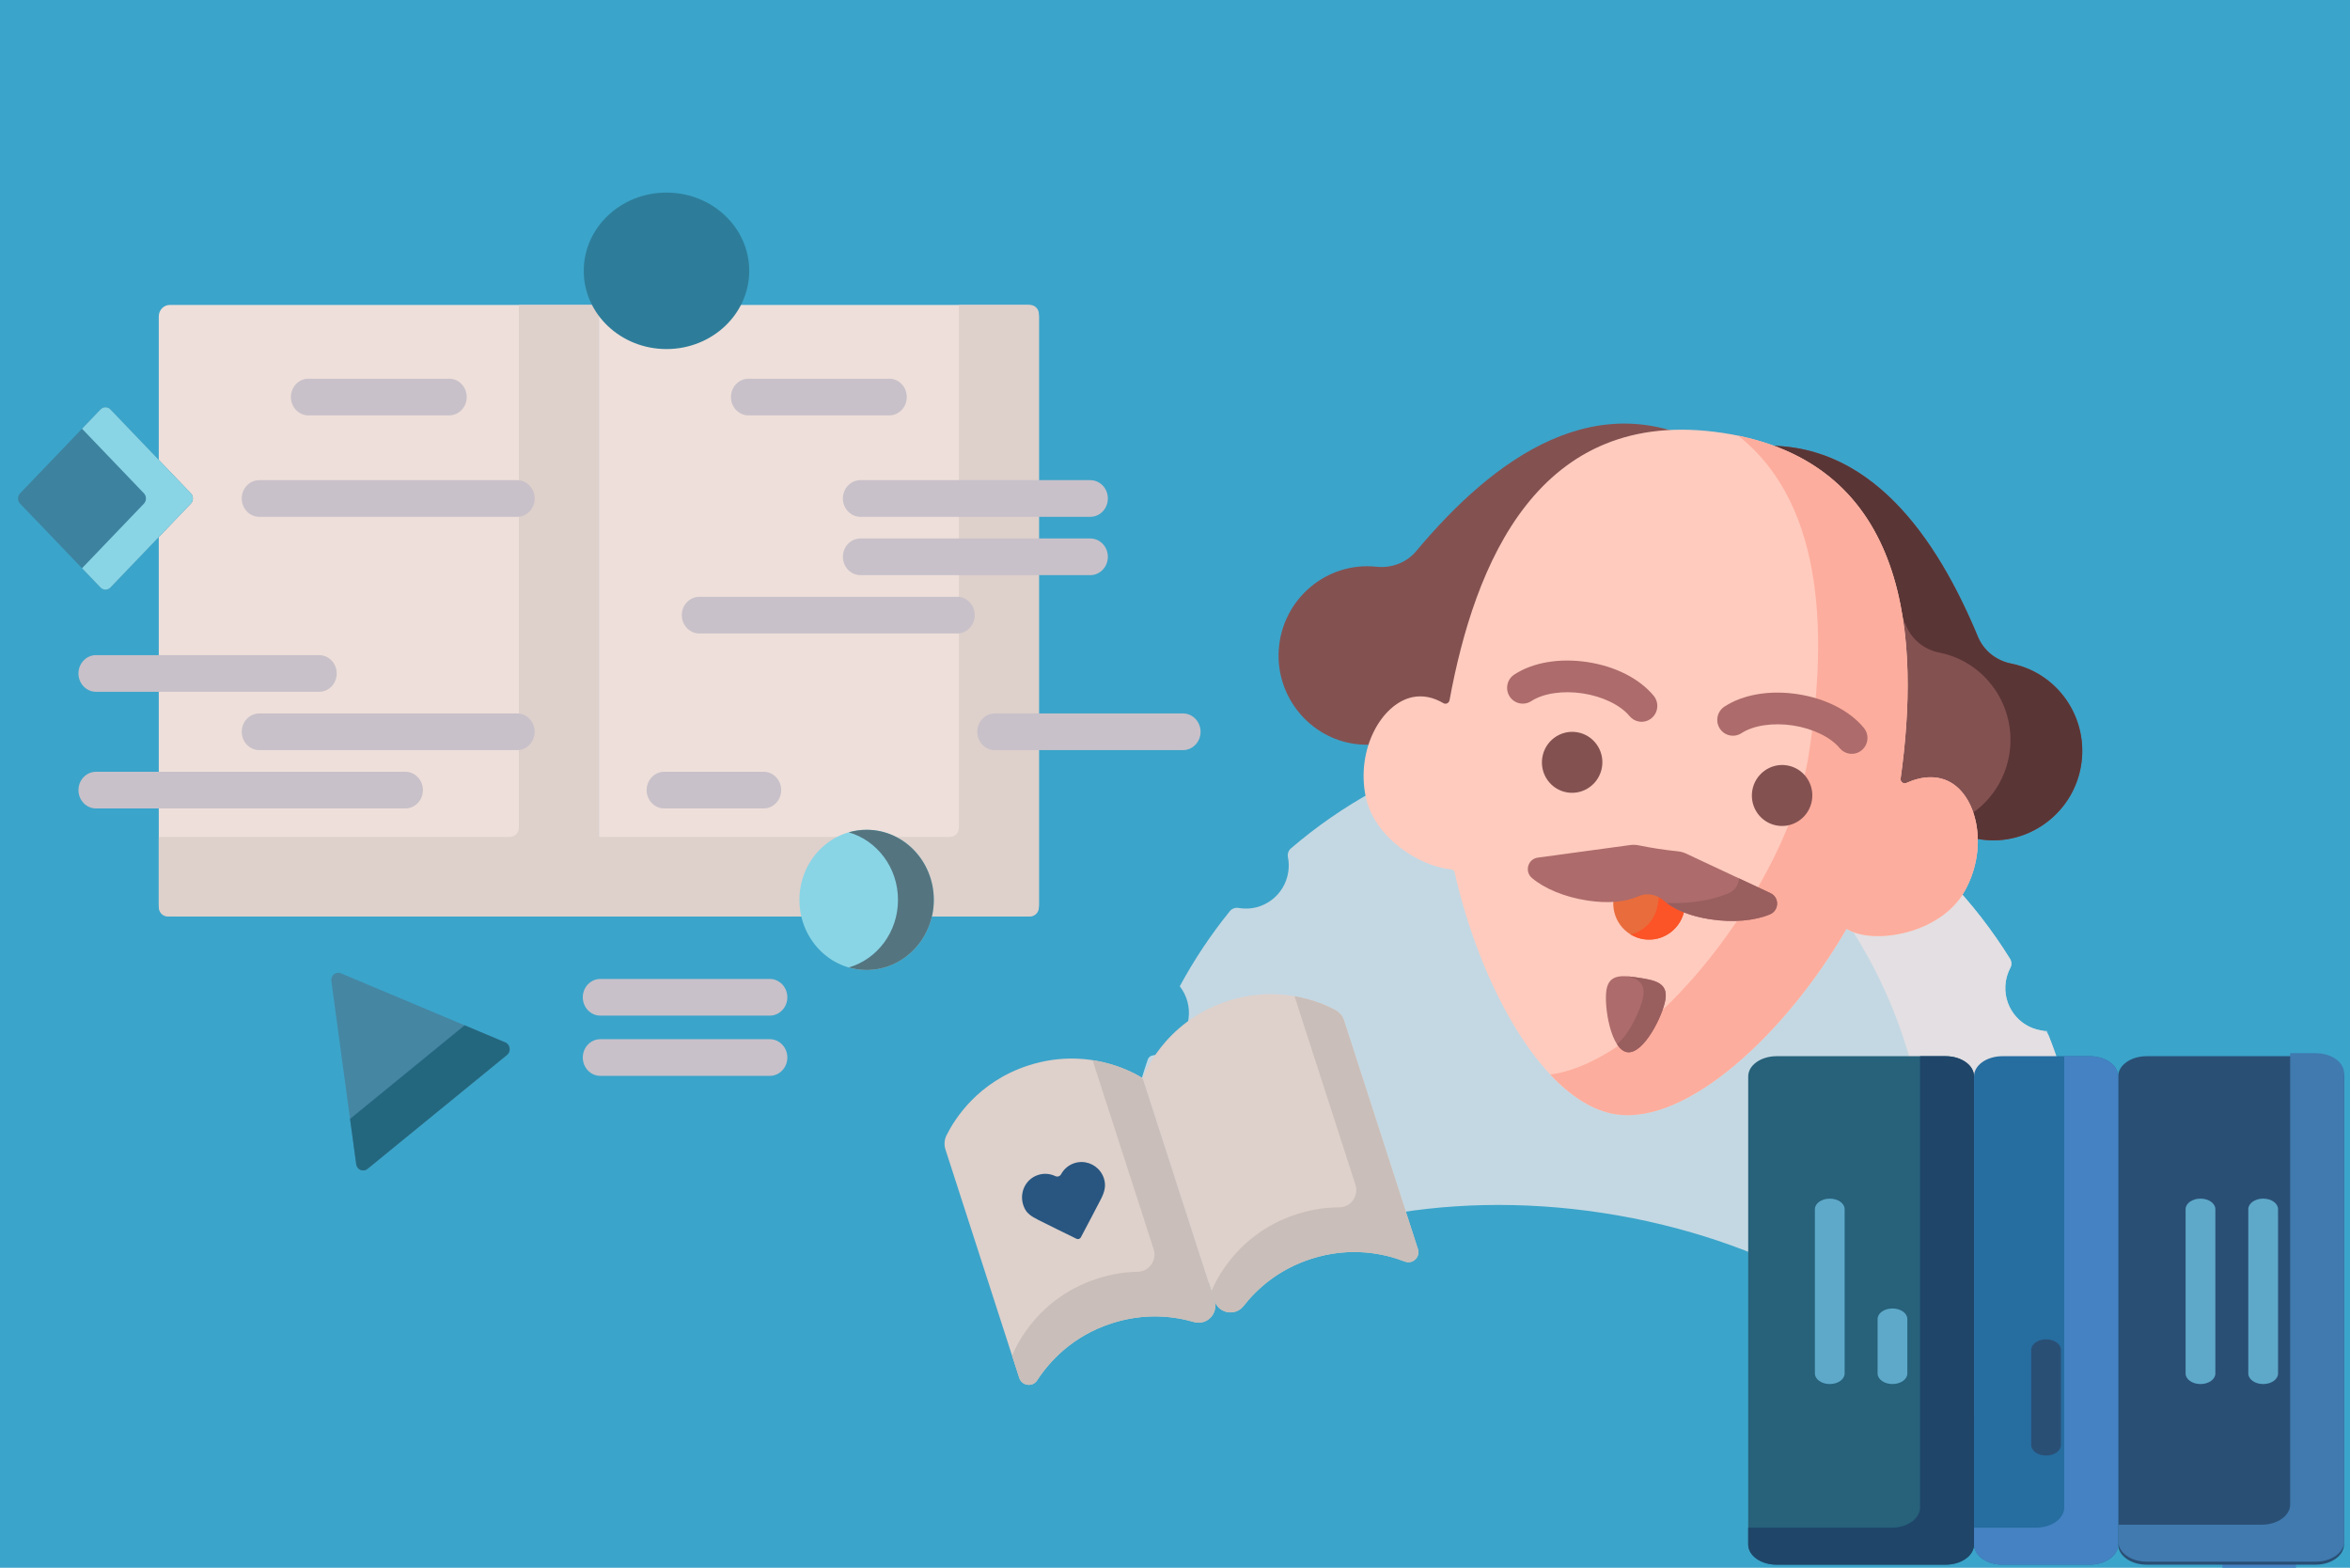 <svg width="781" height="521" viewBox="0 0 781 521" fill="none" xmlns="http://www.w3.org/2000/svg">
<g clip-path="url(#clip0)">
<rect width="781" height="521" fill="#3BA4CA"/>
<path d="M199.019 304.567H56.425C54.406 304.567 52.768 302.859 52.768 300.751V105.157C52.768 103.05 54.405 101.341 56.425 101.341H199.02V304.567H199.019Z" fill="#EEDFDA"/>
<path d="M199.019 101.341H172.437V275.061C172.437 276.75 171.125 278.119 169.506 278.119H52.768V301.509C52.768 303.198 54.08 304.567 55.699 304.567H199.019V101.341Z" fill="#DED0CB"/>
<path d="M149.271 138.039H102.516C99.29 138.039 96.675 135.31 96.675 131.944C96.675 128.578 99.29 125.849 102.516 125.849H149.271C152.498 125.849 155.113 128.578 155.113 131.944C155.113 135.31 152.498 138.039 149.271 138.039Z" fill="#C8C1C9"/>
<path d="M171.836 171.752H86.183C82.956 171.752 80.341 169.023 80.341 165.658C80.341 162.292 82.956 159.563 86.183 159.563H171.835C175.062 159.563 177.677 162.292 177.677 165.658C177.677 169.023 175.062 171.752 171.836 171.752V171.752Z" fill="#C8C1C9"/>
<path d="M106.06 229.901H31.918C28.691 229.901 26.076 227.172 26.076 223.806C26.076 220.441 28.691 217.712 31.918 217.712H106.06C109.287 217.712 111.902 220.441 111.902 223.806C111.902 227.172 109.287 229.901 106.06 229.901Z" fill="#C8C1C9"/>
<path d="M171.836 249.283H86.183C82.956 249.283 80.341 246.554 80.341 243.189C80.341 239.823 82.956 237.094 86.183 237.094H171.835C175.062 237.094 177.677 239.823 177.677 243.189C177.677 246.554 175.062 249.283 171.836 249.283V249.283Z" fill="#C8C1C9"/>
<path d="M134.707 268.666H31.918C28.691 268.666 26.076 265.937 26.076 262.572C26.076 259.206 28.691 256.477 31.918 256.477H134.707C137.934 256.477 140.549 259.206 140.549 262.572C140.549 265.937 137.934 268.666 134.707 268.666Z" fill="#C8C1C9"/>
<path d="M341.614 304.567H199.019V101.341H341.614C343.633 101.341 345.271 103.05 345.271 105.157V300.752C345.271 302.859 343.634 304.567 341.614 304.567Z" fill="#EEDFDA"/>
<path d="M342.34 101.341H318.69V275.061C318.69 276.75 317.377 278.119 315.758 278.119H199.019V304.567H342.339C343.958 304.567 345.271 303.197 345.271 301.509V104.4C345.271 102.711 343.959 101.341 342.34 101.341V101.341Z" fill="#DED0CB"/>
<path d="M295.523 138.039H248.768C245.541 138.039 242.926 135.31 242.926 131.944C242.926 128.578 245.541 125.849 248.768 125.849H295.523C298.749 125.849 301.364 128.578 301.364 131.944C301.364 135.31 298.749 138.039 295.523 138.039Z" fill="#C8C1C9"/>
<path d="M362.346 171.752H285.972C282.745 171.752 280.13 169.023 280.13 165.658C280.13 162.292 282.745 159.563 285.972 159.563H362.346C365.572 159.563 368.187 162.292 368.187 165.658C368.187 169.023 365.572 171.752 362.346 171.752Z" fill="#C8C1C9"/>
<path d="M362.346 191.135H285.972C282.745 191.135 280.13 188.406 280.13 185.041C280.13 181.675 282.745 178.946 285.972 178.946H362.346C365.572 178.946 368.187 181.675 368.187 185.041C368.187 188.406 365.572 191.135 362.346 191.135Z" fill="#C8C1C9"/>
<path d="M318.087 210.518H232.435C229.209 210.518 226.593 207.789 226.593 204.423C226.593 201.057 229.209 198.328 232.435 198.328H318.087C321.314 198.328 323.929 201.057 323.929 204.423C323.929 207.789 321.314 210.518 318.087 210.518Z" fill="#C8C1C9"/>
<path d="M393.158 249.283H330.63C327.403 249.283 324.788 246.554 324.788 243.189C324.788 239.823 327.403 237.094 330.63 237.094H393.158C396.385 237.094 399 239.823 399 243.189C399 246.554 396.385 249.283 393.158 249.283V249.283Z" fill="#C8C1C9"/>
<path d="M255.823 337.516H199.526C196.3 337.516 193.685 334.787 193.685 331.422C193.685 328.056 196.3 325.327 199.526 325.327H255.823C259.05 325.327 261.665 328.056 261.665 331.422C261.665 334.787 259.05 337.516 255.823 337.516Z" fill="#C8C1C9"/>
<path d="M255.823 357.536H199.526C196.3 357.536 193.685 354.807 193.685 351.441C193.685 348.076 196.3 345.347 199.526 345.347H255.823C259.05 345.347 261.665 348.076 261.665 351.441C261.665 354.807 259.05 357.536 255.823 357.536Z" fill="#C8C1C9"/>
<path d="M253.775 268.666H220.751C217.524 268.666 214.909 265.937 214.909 262.572C214.909 259.206 217.524 256.477 220.751 256.477H253.775C257.002 256.477 259.617 259.206 259.617 262.572C259.617 265.937 257.002 268.666 253.775 268.666Z" fill="#C8C1C9"/>
<path d="M288.014 322.351C300.348 322.351 310.346 311.92 310.346 299.053C310.346 286.185 300.348 275.755 288.014 275.755C275.681 275.755 265.683 286.185 265.683 299.053C265.683 311.92 275.681 322.351 288.014 322.351Z" fill="#89D5E6"/>
<path d="M288.015 275.755C285.953 275.755 283.958 276.052 282.061 276.599C291.503 279.318 298.439 288.338 298.439 299.053C298.439 309.768 291.503 318.787 282.061 321.507C283.957 322.053 285.952 322.351 288.015 322.351C300.348 322.351 310.346 311.92 310.346 299.053C310.346 286.185 300.348 275.755 288.015 275.755V275.755Z" fill="#547580"/>
<path d="M110.122 326.005L118.387 386.932C118.636 388.763 120.691 389.626 122.087 388.487L168.53 350.557C169.925 349.416 169.615 347.128 167.971 346.437L113.263 323.441C111.619 322.749 109.874 324.174 110.122 326.005Z" fill="#4586A3"/>
<path d="M167.916 346.413L154.398 340.731C154.378 340.75 154.365 340.773 154.343 340.79L116.339 371.829L118.379 386.869C118.63 388.727 120.717 389.604 122.133 388.448L168.483 350.593C169.9 349.437 169.584 347.114 167.916 346.413V346.413Z" fill="#23677F"/>
<path d="M33.425 195.265L6.675 167.356C5.775 166.417 5.775 164.897 6.675 163.958L33.426 136.05C34.326 135.111 35.783 135.111 36.683 136.05L63.434 163.958C64.334 164.897 64.334 166.417 63.434 167.356L36.683 195.265C35.782 196.202 34.325 196.202 33.425 195.265Z" fill="#3D829F"/>
<path d="M63.409 163.934L36.706 136.075C35.793 135.123 34.313 135.123 33.401 136.075L27.264 142.477L47.83 163.933C48.743 164.885 48.743 166.429 47.83 167.38L27.264 188.835L33.401 195.238C34.313 196.19 35.793 196.19 36.706 195.238L63.409 167.379C64.322 166.429 64.322 164.886 63.409 163.934V163.934Z" fill="#89D5E6"/>
<path d="M680.445 443.113C681.188 438.245 684.284 434.328 688.384 432.352C689.293 431.915 689.916 431.028 690.077 430.026C690.266 428.86 690.442 427.688 690.607 426.511C691.858 417.56 692.361 408.683 692.163 399.945C692.139 398.89 691.585 397.903 690.676 397.383C685.714 394.55 682.749 388.843 683.669 382.812C684.18 379.46 685.809 376.558 688.111 374.43C688.884 373.716 689.208 372.625 688.999 371.591C686.979 361.589 684.028 351.888 680.23 342.597C679.644 342.582 679.055 342.543 678.461 342.452C670.723 341.271 665.416 333.985 666.607 326.178C666.857 324.541 667.379 323.017 668.113 321.636C668.62 320.682 668.559 319.519 667.991 318.604C644.229 280.348 604.641 252.487 556.72 245.175C509.081 237.906 463.13 252.684 429.044 281.926C428.203 282.648 427.817 283.776 428.033 284.867C428.344 286.446 428.397 288.105 428.14 289.79C426.948 297.597 419.71 302.969 411.972 301.788C411.863 301.771 411.754 301.753 411.646 301.733C410.552 301.533 409.43 301.934 408.725 302.804C402.463 310.53 396.881 318.878 392.087 327.765C394.426 330.762 395.586 334.685 394.964 338.759C393.998 345.092 389.05 349.815 383.086 350.745C382.33 350.862 381.695 351.384 381.446 352.113C378.351 361.157 376.011 370.604 374.518 380.392C374.426 380.991 374.345 381.59 374.266 382.189C374.173 382.895 374.449 383.598 374.996 384.046C378.758 387.133 380.85 392.084 380.057 397.278C379.41 401.518 376.972 405.028 373.646 407.17C373.046 407.556 372.687 408.232 372.703 408.949C372.788 412.619 372.986 416.267 373.319 419.884C374.337 430.93 386.962 436.556 395.895 430.055C428.735 406.152 478.961 394.895 532.627 403.084C586.22 411.262 630.757 436.928 654.995 469.474C661.662 478.425 675.449 476.81 679.745 466.46C681.099 463.2 682.35 459.879 683.496 456.503C683.817 455.56 683.615 454.532 683.032 453.732C680.883 450.787 679.85 447.017 680.445 443.113V443.113Z" fill="#C4D8E3"/>
<path d="M680.445 443.113C681.188 438.245 684.284 434.328 688.384 432.352C689.293 431.915 689.916 431.028 690.077 430.026C690.266 428.86 690.442 427.688 690.607 426.511C691.857 417.56 692.361 408.683 692.163 399.945C692.139 398.89 691.585 397.903 690.676 397.384C685.714 394.551 682.749 388.844 683.669 382.812C684.18 379.46 685.809 376.558 688.111 374.43C688.884 373.716 689.208 372.625 688.999 371.591C687.106 362.219 684.396 353.112 680.937 344.357C680.527 343.318 679.576 342.62 678.478 342.455C678.472 342.454 678.466 342.453 678.46 342.452C670.722 341.271 665.415 333.985 666.606 326.178C666.856 324.541 667.378 323.017 668.113 321.636C668.619 320.683 668.559 319.519 667.991 318.604C644.228 280.348 604.64 252.487 556.72 245.176C547.982 243.842 539.302 243.263 530.739 243.366C603.281 266.943 650.179 339.908 639.174 418.664C637.842 428.195 635.707 437.409 632.857 446.251C641.414 453.437 648.857 461.234 654.994 469.475C661.66 478.426 675.465 476.773 679.76 466.422C681.107 463.174 682.352 459.866 683.495 456.503C683.815 455.56 683.614 454.532 683.03 453.731C680.883 450.787 679.85 447.017 680.445 443.113V443.113Z" fill="#E3DFE2"/>
<path d="M668.465 220.537C668.439 220.532 668.412 220.526 668.386 220.521C663.459 219.539 659.284 216.275 657.343 211.605C642.275 175.344 616.49 138.69 571.195 150.311C531.428 125.711 495.885 153.007 470.688 183.124C467.443 187.003 462.484 188.873 457.488 188.341C457.461 188.338 457.434 188.336 457.408 188.333C440.882 186.619 426.11 199.066 424.981 215.945C423.94 231.494 435.281 245.343 450.607 247.263C457.961 248.184 464.996 246.288 470.678 242.432C477.221 243.543 484.681 243.838 492.469 243.351C500.073 201.716 518.599 152.325 570.784 153.011C620.799 167.92 623.751 220.588 618.593 262.596C625.881 265.383 633.09 267.327 639.666 268.218C643.939 273.593 650.089 277.501 657.383 278.815C672.584 281.553 687.539 271.715 691.183 256.565C695.138 240.116 684.751 223.83 668.465 220.537Z" fill="#845151"/>
<path d="M668.465 220.537C668.439 220.532 668.412 220.526 668.386 220.521C663.459 219.539 659.284 216.275 657.343 211.605C643.742 178.875 621.408 145.831 583.879 148.25C607.489 157.588 623.053 182.867 633.482 207.964C635.422 212.634 639.598 215.898 644.525 216.88C644.552 216.886 644.578 216.891 644.604 216.896C660.89 220.189 671.277 236.476 667.321 252.923C664.747 263.626 656.525 271.67 646.563 274.51C649.748 276.596 653.392 278.096 657.382 278.814C672.583 281.553 687.538 271.714 691.182 256.564C695.138 240.116 684.751 223.83 668.465 220.537V220.537Z" fill="#5A3535"/>
<path d="M403.61 432.243C404.996 436.534 401.068 440.583 396.765 439.331C389.97 437.355 380.399 436.234 369.46 439.768C356.251 444.036 348.631 452.644 344.696 458.709C343.166 461.068 339.603 460.578 338.734 457.888L314.21 381.988C313.713 380.449 313.828 378.782 314.541 377.338C317.139 372.07 324.893 359.53 341.773 354.076C363.43 347.078 379.729 358.332 379.729 358.332L403.61 432.243L403.61 432.243Z" fill="#DED0CB"/>
<path d="M471.226 415.079C472.096 417.769 469.493 420.251 466.872 419.233C460.132 416.617 448.916 414.096 435.707 418.364C424.768 421.898 417.663 428.408 413.308 433.986C410.551 437.518 404.997 436.534 403.61 432.243L379.729 358.332C379.729 358.332 386.362 339.669 408.019 332.671C424.899 327.217 438.524 332.85 443.714 335.601C445.136 336.355 446.206 337.639 446.703 339.178L471.227 415.079L471.226 415.079Z" fill="#DED0CB"/>
<path d="M430.234 331.063L450.472 393.697C451.672 397.411 448.96 401.222 445.088 401.236C440.75 401.251 435.979 401.888 430.912 403.525C409.254 410.523 402.622 429.185 402.622 429.185L403.61 432.244C404.996 436.534 410.551 437.52 413.308 433.987C417.662 428.409 424.768 421.899 435.707 418.364C448.916 414.096 460.131 416.618 466.871 419.234C469.492 420.251 472.095 417.77 471.226 415.08L446.702 339.181C446.201 337.628 445.111 336.342 443.674 335.583C441.069 334.208 436.374 332.128 430.234 331.063Z" fill="#C9BEB9"/>
<path d="M363.118 352.322L383.405 415.11C384.595 418.794 381.937 422.571 378.098 422.648C373.96 422.731 369.444 423.386 364.665 424.93C343.008 431.927 336.376 450.589 336.376 450.589L338.734 457.888C339.603 460.578 343.166 461.068 344.696 458.709C348.631 452.644 356.252 444.036 369.46 439.768C380.399 436.234 389.97 437.356 396.765 439.331C401.068 440.582 404.996 436.534 403.61 432.243L379.728 358.332C379.728 358.332 373.283 353.886 363.118 352.322V352.322Z" fill="#C9BEB9"/>
<path d="M648.278 260.015C644.049 257.585 638.801 257.827 633.601 260.186C632.604 260.639 631.501 259.823 631.654 258.732C637.995 213.232 635.404 153.429 572.625 143.883C510.901 134.496 489.985 187.955 481.737 232.706C481.563 233.65 480.517 234.163 479.697 233.678C476.404 231.73 472.868 230.956 469.407 231.687C459.152 233.853 450.641 248.966 453.87 264.708C456.655 278.288 471.62 287.906 482.262 288.905C482.848 288.96 483.32 289.399 483.45 289.977C492.154 328.485 513.5 366.721 537.005 370.295C560.894 373.928 593.629 343.196 613.683 308.649C613.795 308.719 613.899 308.793 614.015 308.86C623.104 314.08 644.966 310.201 652.887 296.219C660.808 282.236 657.367 265.236 648.278 260.015V260.015Z" fill="#FFCBBE"/>
<path d="M648.278 260.015C644.049 257.585 638.801 257.827 633.601 260.187C632.599 260.641 631.502 259.817 631.655 258.72C637.819 214.479 635.525 156.728 577.679 144.795C607.881 168.61 606.719 215.304 601.085 250.991C594.364 293.568 549.058 352.602 515.224 357.099C522.023 364.347 529.4 369.138 537.005 370.294C560.893 373.927 593.628 343.195 613.683 308.649C613.794 308.718 613.899 308.792 614.015 308.859C623.103 314.08 644.965 310.2 652.886 296.219C660.808 282.237 657.367 265.236 648.278 260.015V260.015Z" fill="#FDAD9D"/>
<path d="M532.409 254.905C533.281 249.376 529.545 244.193 524.065 243.329C518.585 242.464 513.436 246.245 512.565 251.775C511.693 257.304 515.429 262.487 520.908 263.351C526.388 264.216 531.537 260.434 532.409 254.905Z" fill="#845151"/>
<path d="M602.185 265.925C603.057 260.396 599.322 255.213 593.842 254.349C588.362 253.484 583.213 257.266 582.341 262.795C581.469 268.324 585.205 273.507 590.685 274.371C596.165 275.236 601.314 271.455 602.185 265.925Z" fill="#845151"/>
<path d="M544.779 239.801C543.564 239.615 542.409 238.997 541.561 237.969C538.556 234.324 532.597 231.435 526.01 230.43C519.423 229.425 512.873 230.405 508.918 232.988C506.497 234.568 503.27 233.874 501.709 231.438C500.148 229.001 500.845 225.743 503.265 224.163C509.455 220.121 518.324 218.614 527.597 220.029C536.87 221.444 544.886 225.527 549.589 231.231C551.427 233.462 551.122 236.779 548.905 238.639C547.709 239.643 546.202 240.018 544.779 239.801Z" fill="#AD6B6B"/>
<path d="M614.624 250.458C613.408 250.273 612.253 249.655 611.406 248.627C608.401 244.982 602.442 242.093 595.854 241.087C589.267 240.082 582.717 241.062 578.762 243.646C576.341 245.226 573.113 244.531 571.553 242.095C569.991 239.658 570.689 236.401 573.109 234.82C579.299 230.778 588.168 229.272 597.441 230.687C606.714 232.102 614.73 236.184 619.432 241.889C621.271 244.119 620.965 247.436 618.748 249.297C617.554 250.301 616.047 250.675 614.624 250.458Z" fill="#AD6B6B"/>
<path d="M553.503 332.069C552.669 337.538 546.196 350.495 540.776 349.668C535.355 348.841 533.041 334.543 533.876 329.074C534.71 323.606 539.133 324.087 544.553 324.914C549.973 325.741 554.338 326.601 553.503 332.069Z" fill="#AD6B6B"/>
<path d="M544.553 324.914C543.251 324.715 542.008 324.538 540.856 324.458C544.407 325.299 546.777 326.791 546.143 330.946C545.509 335.101 541.619 343.574 537.41 347.045C538.353 348.488 539.473 349.469 540.776 349.668C546.196 350.495 552.669 337.538 553.503 332.069C554.338 326.601 549.973 325.741 544.553 324.914Z" fill="#995E5E"/>
<path d="M554.414 295.003C551.561 292.491 547.592 291.886 544.12 293.432C542.029 294.364 539.549 295.018 536.757 295.384L536.293 298.43C535.29 304.999 539.755 311.128 546.265 312.122C552.775 313.115 558.864 308.596 559.866 302.028L560.354 298.832C558.016 297.704 556.021 296.417 554.414 295.003V295.003Z" fill="#E96C3C"/>
<path d="M554.414 295.003C551.761 292.667 548.147 292.004 544.86 293.164C545.07 293.321 545.287 293.465 545.486 293.641C547.092 295.054 549.088 296.342 551.426 297.47L550.939 300.665C550.18 305.639 546.502 309.432 541.936 310.552C543.227 311.331 544.683 311.88 546.264 312.121C552.774 313.115 558.864 308.596 559.866 302.027L560.353 298.832C558.016 297.704 556.021 296.417 554.414 295.003V295.003Z" fill="#FC5327"/>
<path d="M588.416 296.814L560.337 283.66C559.469 283.253 558.565 283.011 557.662 282.919C553.268 282.473 548.891 281.805 544.563 280.921C543.674 280.739 542.74 280.7 541.79 280.83L511.066 285.011C507.769 285.46 506.589 289.633 509.136 291.785C513.253 295.266 519.868 298.094 527.58 299.271C534.591 300.341 540.296 299.708 544.336 297.909C547.196 296.635 550.462 297.134 552.812 299.202C556.131 302.125 561.389 304.43 568.4 305.499C576.112 306.676 583.269 305.949 588.237 303.855C591.31 302.561 591.429 298.225 588.416 296.814Z" fill="#AD6B6B"/>
<path d="M588.416 296.814L577.969 291.92C577.842 293.961 576.671 295.947 574.464 296.878C569.06 299.155 561.911 300.339 553.975 300.129C557.308 302.607 562.151 304.547 568.4 305.5C576.113 306.677 583.269 305.95 588.238 303.856C591.31 302.561 591.429 298.226 588.416 296.814Z" fill="#995E5E"/>
<path d="M359.582 386.164C358.754 386.148 357.91 386.267 357.08 386.534C355.099 387.171 353.552 388.535 352.636 390.241C352.269 390.923 351.423 391.185 350.724 390.85C348.972 390.012 346.909 389.825 344.925 390.491C340.325 392.034 338.338 397.373 340.594 401.716C341.378 403.226 342.569 404.12 344.928 405.334C347.396 406.604 355.081 410.363 357.772 411.677C358.3 411.935 358.931 411.729 359.205 411.21C360.656 408.469 364.885 400.468 365.892 398.466C367.113 396.039 367.653 394.031 366.878 391.621C365.822 388.337 362.823 386.224 359.582 386.164" fill="#285680"/>
<path d="M760.813 548.805L750.827 543.619L740.841 548.805C739.908 549.289 738.595 548.816 738.595 547.996V514.787H763.058V547.996C763.058 548.816 761.745 549.289 760.813 548.805Z" fill="#4482C3"/>
<path d="M646.609 519.977H590.438C585.226 519.977 581 516.976 581 513.274V357.702C581 354.001 585.226 351 590.438 351H646.609C651.822 351 656.048 354.001 656.048 357.702V513.274C656.048 516.976 651.822 519.977 646.609 519.977Z" fill="#27617A"/>
<path d="M694.514 519.977H665.486C660.274 519.977 656.048 516.976 656.048 513.274V357.702C656.048 354.001 660.274 351 665.486 351H694.514C699.727 351 703.953 354.001 703.953 357.702V513.274C703.953 516.976 699.727 519.977 694.514 519.977Z" fill="#266DA0"/>
<path d="M769.562 519.977H713.391C708.178 519.977 703.952 516.976 703.952 513.274V357.702C703.952 354.001 708.178 351 713.391 351H769.562C774.774 351 779 354.001 779 357.702V513.274C779 516.976 774.775 519.977 769.562 519.977Z" fill="#2A4F75"/>
<path d="M646.609 351H638.115V500.987C638.115 504.688 633.889 507.689 628.676 507.689H581V513.274C581 516.976 585.226 519.977 590.438 519.977H646.609C651.822 519.977 656.048 516.976 656.048 513.274V357.702C656.048 354.001 651.822 351 646.609 351Z" fill="#1F4569"/>
<path d="M694.514 351H686.02V500.987C686.02 504.688 681.794 507.689 676.581 507.689H656.048V513.274C656.048 516.976 660.274 519.977 665.486 519.977H694.514C699.727 519.977 703.953 516.976 703.953 513.274V357.702C703.953 354.001 699.727 351 694.514 351V351Z" fill="#4482C3"/>
<path d="M769.609 350H761.115V499.987C761.115 503.688 756.889 506.689 751.677 506.689H704V512.274C704 515.976 708.226 518.977 713.438 518.977H769.609C774.822 518.977 779.048 515.976 779.048 512.274V356.702C779.048 353.001 774.823 350 769.609 350Z" fill="#407AAF"/>
<path d="M731.308 459.952C728.578 459.952 726.365 458.38 726.365 456.441V401.841C726.365 399.902 728.578 398.331 731.308 398.331C734.038 398.331 736.251 399.902 736.251 401.841V456.442C736.251 458.38 734.038 459.952 731.308 459.952V459.952Z" fill="#5EA9C9"/>
<path d="M752.145 459.952C749.415 459.952 747.202 458.38 747.202 456.441V401.841C747.202 399.902 749.415 398.331 752.145 398.331C754.875 398.331 757.088 399.902 757.088 401.841V456.442C757.088 458.38 754.875 459.952 752.145 459.952V459.952Z" fill="#5EA9C9"/>
<path d="M608.106 459.952C605.376 459.952 603.163 458.38 603.163 456.441V401.841C603.163 399.902 605.376 398.331 608.106 398.331C610.836 398.331 613.049 399.902 613.049 401.841V456.442C613.048 458.38 610.836 459.952 608.106 459.952V459.952Z" fill="#5EA9C9"/>
<path d="M628.942 459.952C626.212 459.952 623.999 458.38 623.999 456.441V438.345C623.999 436.406 626.212 434.835 628.942 434.835C631.672 434.835 633.885 436.406 633.885 438.345V456.441C633.885 458.38 631.672 459.952 628.942 459.952Z" fill="#5EA9C9"/>
<path d="M680 483.706C677.27 483.706 675.057 482.135 675.057 480.196V448.61C675.057 446.671 677.27 445.1 680 445.1C682.73 445.1 684.943 446.671 684.943 448.61V480.196C684.943 482.135 682.73 483.706 680 483.706Z" fill="#2A4F75"/>
<path d="M249 90C249 104.358 236.687 116 221.5 116C206.313 116 194 104.358 194 90C194 75.642 206.313 64 221.5 64C236.687 64 249 75.642 249 90Z" fill="#2D7D9A"/>
</g>
<defs>
<clipPath id="clip0">
<rect width="781" height="521" fill="white"/>
</clipPath>
</defs>
</svg>
